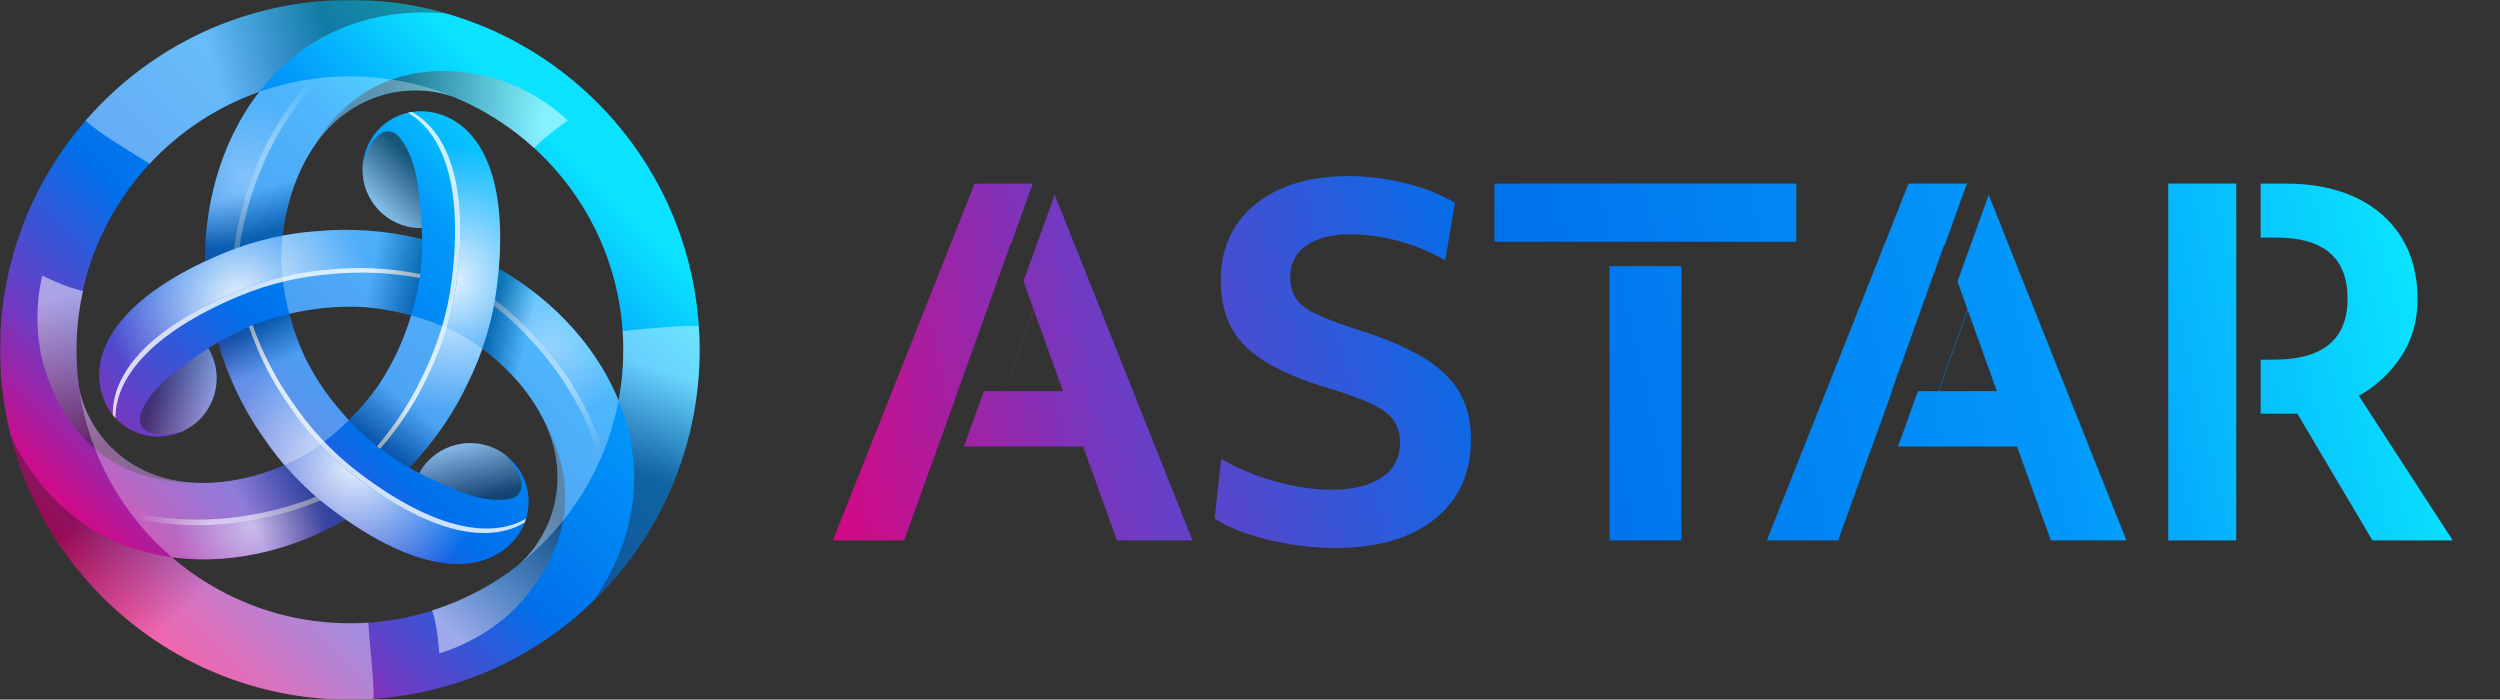 <svg width="1072" height="300" viewBox="0 0 1072 300" fill="none" xmlns="http://www.w3.org/2000/svg">
<rect x="0" y="0" width="1072" height="300" fill="#333333" stroke="none"/>
<mask id="mask0_288_744" style="mask-type:luminance" maskUnits="userSpaceOnUse" x="0" y="0" width="1072" height="300">
<path d="M1071.74 0H0V300H1071.74V0Z" fill="white"/>
</mask>
<g mask="url(#mask0_288_744)">
<path d="M299.648 139.821C294.026 57.173 222.47 -5.27 139.821 0.352C98.649 3.152 62.498 22.322 37.271 51.067L37.201 51.017C37.031 51.252 36.872 51.484 36.703 51.719C11.645 80.605 -2.449 119.013 0.352 160.179C0.618 164.102 1.08 167.962 1.638 171.789C1.638 171.79 1.638 171.79 1.638 171.791C1.664 171.964 1.689 172.136 1.713 172.309C2.091 174.834 2.529 177.336 3.028 179.815C3.029 179.816 3.029 179.818 3.029 179.819C3.038 179.864 3.047 179.909 3.056 179.954C3.511 182.199 4.016 184.423 4.569 186.629L4.57 186.633C4.57 186.635 4.571 186.637 4.571 186.638C21.895 255.723 86.622 304.652 160.179 299.648C242.827 294.027 305.27 222.469 299.648 139.821ZM266.998 142.042C267.69 152.217 267.05 162.18 265.238 171.765C265.215 171.71 265.198 171.652 265.175 171.598V171.597C254.301 145.016 232.79 125.826 213.873 115.225C217.702 70.185 202.422 51.21 185.128 48.123C184.658 48.032 184.185 47.955 183.704 47.895C169.979 46.135 157.427 55.837 155.669 69.561C153.908 83.287 163.61 95.839 177.335 97.6C178.532 97.751 179.716 97.793 180.889 97.775C180.965 99.295 181.013 100.91 181.026 102.599C165.036 98.637 150.088 97.861 136.46 99.086C131.364 99.426 126.264 100.068 121.192 101.016C122.893 85.807 128.599 68.732 139.671 56.237C150.374 44.158 166.287 37.234 183.646 39.011C186.937 39.348 190.448 40.156 193.609 41.217C193.754 41.266 193.909 41.307 194.052 41.357C194.054 41.354 194.057 41.351 194.059 41.348C234.267 57.727 263.858 95.887 266.998 142.042ZM162.449 164.953C162.438 164.969 162.427 164.985 162.416 165.002C158.837 170.164 154.58 175.254 149.583 180.177C142.093 172.207 136.075 163.624 131.51 154.745C131.276 154.269 131.026 153.817 130.798 153.333C130.789 153.316 130.781 153.298 130.772 153.28C128.09 147.597 125.81 141.363 124.045 134.572C134.704 132.064 145.157 131.142 155.139 131.628C155.668 131.663 156.185 131.673 156.718 131.717C156.737 131.718 156.757 131.72 156.777 131.721C163.029 132.239 169.557 133.379 176.31 135.241C173.153 145.721 168.726 155.231 163.316 163.63C163.021 164.071 162.754 164.513 162.449 164.953ZM111.194 39.359C111.166 39.395 111.135 39.429 111.107 39.466C93.533 62.162 87.666 90.369 87.937 112.048C47.02 131.252 38.227 153.972 44.2 170.492C44.357 170.944 44.527 171.393 44.715 171.839C50.054 184.606 64.732 190.625 77.496 185.285C90.263 179.947 96.283 165.269 90.946 152.503C90.478 151.39 89.923 150.343 89.32 149.337C90.613 148.501 92.002 147.643 93.477 146.777C98.04 162.609 104.791 176.001 112.668 187.192C115.505 191.428 118.604 195.515 121.953 199.426C107.93 205.56 90.286 209.158 73.925 205.817C58.112 202.587 44.16 192.268 37.02 176.346C35.666 173.328 34.61 169.884 33.949 166.616C33.542 163.76 33.201 160.882 33.002 157.958C29.347 104.227 62.683 56.392 111.194 39.359ZM157.958 266.998C126.051 269.168 96.225 258.285 73.683 238.94C102.126 242.811 129.487 233.788 148.126 222.713C185.232 248.568 209.313 244.825 220.636 231.389C220.95 231.027 221.253 230.656 221.545 230.269C229.933 219.263 227.807 203.542 216.8 195.157C205.793 186.769 190.072 188.896 181.685 199.901C180.955 200.862 180.326 201.866 179.756 202.891C178.395 202.194 176.966 201.425 175.489 200.587C186.929 188.713 195.08 176.148 200.837 163.724C203.091 159.141 205.085 154.403 206.801 149.536C219.131 158.614 231.08 172.101 236.369 187.949C241.478 203.258 239.518 220.501 229.3 234.646C227.363 237.327 224.907 239.964 222.407 242.171C222.371 242.203 222.335 242.237 222.3 242.27C204.423 256.32 182.304 265.342 157.958 266.998Z" fill="url(#paint0_linear_288_744)"/>
<path style="mix-blend-mode:overlay" opacity="0.9" d="M185.128 48.123C184.658 48.032 184.185 47.955 183.704 47.895C181.276 47.584 178.888 47.648 176.586 48.013C190.936 55.819 201.398 77.57 195.898 120.474C194.076 134.684 189.85 148.206 183.749 160.615C178.804 171.284 172.078 182.055 163.035 192.406C167.378 195.663 171.612 198.389 175.489 200.587C186.929 188.713 195.08 176.148 200.837 163.724C206.939 151.316 211.164 137.793 212.986 123.584C219.535 72.499 203.457 51.395 185.128 48.123Z" fill="url(#paint1_radial_288_744)"/>
<g style="mix-blend-mode:overlay" opacity="0.8">
<path d="M195.898 120.474C201.398 77.57 190.936 55.819 176.586 48.013C176.026 48.102 175.476 48.221 174.927 48.347C188.976 56.423 199.084 78.153 193.658 120.474C191.836 134.684 187.611 148.206 181.509 160.615C176.729 170.931 170.264 181.339 161.669 191.374C162.127 191.728 162.581 192.065 163.035 192.406C172.078 182.055 178.805 171.284 183.749 160.615C189.85 148.206 194.076 134.684 195.898 120.474Z" fill="white"/>
</g>
<path style="mix-blend-mode:overlay" opacity="0.5" d="M141.356 217.784C140.008 216.757 138.71 215.681 137.412 214.606C116.236 223.441 86.88 228.98 57.732 222.216C62.505 228.3 67.832 233.918 73.683 238.94C102.126 242.811 129.487 233.788 148.126 222.714C145.914 221.172 143.662 219.541 141.356 217.784Z" fill="url(#paint2_radial_288_744)"/>
<path style="mix-blend-mode:overlay" opacity="0.6" d="M137.412 214.606C136.764 214.068 136.111 213.536 135.475 212.987C114.138 221.513 84.649 226.61 55.566 219.362C56.275 220.324 56.995 221.277 57.732 222.216C86.88 228.98 116.236 223.441 137.412 214.606Z" fill="url(#paint3_linear_288_744)"/>
<path style="mix-blend-mode:overlay" opacity="0.9" d="M44.207 170.517C44.364 170.969 44.534 171.417 44.722 171.863C45.667 174.122 46.916 176.158 48.383 177.969C47.969 161.639 61.575 141.703 101.481 125.014C114.698 119.487 128.521 116.385 142.318 115.465C154.03 114.412 166.722 114.852 180.207 117.508C180.856 112.119 181.1 107.089 181.065 102.632C165.062 98.662 150.104 97.885 136.467 99.111C122.67 100.031 108.846 103.133 95.629 108.66C48.114 128.531 37.876 153.007 44.207 170.517Z" fill="url(#paint4_radial_288_744)"/>
<g style="mix-blend-mode:overlay" opacity="0.8">
<path d="M101.481 125.015C61.575 141.703 47.969 161.639 48.383 177.969C48.74 178.41 49.119 178.826 49.502 179.238C49.472 163.035 63.236 143.416 102.6 126.954C115.817 121.427 129.641 118.325 143.438 117.405C154.762 116.387 167.009 116.781 179.996 119.207C180.074 118.634 180.139 118.072 180.207 117.508C166.722 114.853 154.03 114.412 142.318 115.465C128.521 116.385 114.698 119.487 101.481 125.015Z" fill="white"/>
</g>
<path style="mix-blend-mode:overlay" opacity="0.4" d="M213.024 123.594C212.809 125.275 212.526 126.937 212.244 128.599C230.483 142.52 249.958 165.173 258.674 193.798C261.557 186.623 263.759 179.2 265.182 171.622C254.313 145.055 232.819 125.87 213.908 115.266C213.68 117.953 213.393 120.719 213.024 123.594Z" fill="url(#paint5_radial_288_744)"/>
<path style="mix-blend-mode:overlay" opacity="0.5" d="M212.244 128.599C212.103 129.429 211.968 130.261 211.81 131.086C229.863 145.3 249.022 168.29 257.286 197.101C257.765 196.006 258.23 194.906 258.674 193.798C249.958 165.173 230.483 142.52 212.244 128.599Z" fill="url(#paint6_linear_288_744)"/>
<path style="mix-blend-mode:overlay" opacity="0.9" d="M220.653 231.355C220.967 230.993 221.27 230.622 221.562 230.235C223.046 228.288 224.184 226.188 225.019 224.012C211.084 232.536 187.017 230.721 152.611 204.505C141.215 195.823 131.617 185.402 123.922 173.914C117.154 164.297 111.19 153.086 106.746 140.08C101.755 142.212 97.277 144.516 93.434 146.775C97.998 162.618 104.804 175.961 112.685 187.158C120.38 198.647 129.978 209.067 141.373 217.75C182.339 248.964 208.655 245.592 220.653 231.355Z" fill="url(#paint7_radial_288_744)"/>
<g style="mix-blend-mode:overlay" opacity="0.8">
<path d="M152.611 204.505C187.017 230.721 211.084 232.536 225.019 224.012C225.222 223.482 225.394 222.946 225.559 222.408C211.541 230.536 187.669 228.425 153.73 202.566C142.335 193.883 132.737 183.463 125.042 171.974C118.498 162.677 112.717 151.873 108.323 139.413C107.789 139.632 107.269 139.857 106.746 140.08C111.19 153.086 117.154 164.297 123.922 173.914C131.617 185.402 141.215 195.823 152.611 204.505Z" fill="white"/>
</g>
<path style="mix-blend-mode:overlay" opacity="0.3" d="M95.608 108.616C97.172 107.962 98.753 107.376 100.333 106.79C103.269 84.033 113.15 55.841 133.582 33.98C125.927 35.071 118.398 36.875 111.123 39.432C93.55 62.129 87.683 90.335 87.954 112.014C90.396 110.869 92.934 109.734 95.608 108.616Z" fill="url(#paint8_radial_288_744)"/>
<path style="mix-blend-mode:overlay" opacity="0.4" d="M100.333 106.79C101.123 106.497 101.91 106.198 102.704 105.921C105.987 83.18 116.318 55.093 137.137 33.531C135.949 33.663 134.764 33.811 133.582 33.98C113.15 55.841 103.269 84.033 100.333 106.79Z" fill="url(#paint9_linear_288_744)"/>
<path style="mix-blend-mode:multiply" opacity="0.4" d="M139.821 0.352C98.649 3.152 62.498 22.322 37.271 51.068C37.081 51.285 36.891 51.502 36.702 51.721L36.703 51.719C41.615 56.59 57.666 66.197 64.171 70.203C76.945 56.465 93.002 45.747 111.194 39.359C112.465 37.722 113.782 36.107 115.177 34.533C132.12 15.413 155.259 5.308 182.096 5.308C185.083 5.308 191.167 5.783 191.298 5.793C175.028 1.118 157.688 -0.864 139.821 0.352Z" fill="url(#paint10_linear_288_744)"/>
<path style="mix-blend-mode:multiply" opacity="0.4" d="M157.958 266.998C126.051 269.168 96.225 258.285 73.683 238.94L73.683 238.939C71.585 238.654 69.482 238.311 67.376 237.881C42.346 232.767 22.025 217.782 8.606 194.54C7.113 191.953 5.776 189.317 4.572 186.64C21.895 255.724 86.623 304.652 160.179 299.648C160.505 292.074 158.272 274.498 157.958 266.998Z" fill="url(#paint11_linear_288_744)"/>
<path style="mix-blend-mode:multiply" opacity="0.4" d="M299.648 139.821C295.04 139.349 272.532 141.126 266.998 142.042C267.69 152.217 267.05 162.18 265.238 171.765C266.015 173.671 266.751 175.607 267.413 177.589C275.499 201.822 272.681 226.914 259.263 250.156C257.797 252.694 256.214 255.126 254.534 257.467C254.502 257.511 254.465 257.562 254.438 257.599C254.437 257.601 254.507 257.541 254.547 257.505C285.013 227.864 302.759 185.552 299.648 139.821Z" fill="url(#paint12_linear_288_744)"/>
<path style="mix-blend-mode:multiply" opacity="0.5" d="M183.646 39.011C186.937 39.347 190.448 40.156 193.609 41.217C193.754 41.266 193.909 41.307 194.052 41.357C194.054 41.354 194.057 41.35 194.059 41.348C206.999 46.619 218.829 54.156 229.042 63.48C229.064 63.498 229.086 63.513 229.108 63.531C234.03 57.904 243.507 51.721 243.507 51.721C243.507 51.721 228.995 36.876 206.801 32.27C191.263 29.044 156.217 25.918 134.114 63.531C134.114 63.531 134.202 63.448 134.331 63.329C135.966 60.858 137.705 58.455 139.671 56.237C150.374 44.157 166.287 37.234 183.646 39.011Z" fill="url(#paint13_linear_288_744)"/>
<path style="mix-blend-mode:multiply" opacity="0.5" d="M229.296 234.633C227.359 237.314 224.904 239.951 222.404 242.158C222.289 242.259 222.176 242.372 222.061 242.472C222.063 242.475 222.064 242.48 222.066 242.483C211.031 251.053 198.588 257.53 185.408 261.713C185.381 261.723 185.357 261.734 185.33 261.744C187.742 268.82 188.359 280.119 188.359 280.119C188.359 280.119 208.47 274.974 223.557 258.056C234.119 246.212 254.349 217.425 232.827 179.477C232.827 179.477 232.855 179.595 232.894 179.766C234.216 182.418 235.427 185.124 236.366 187.936C241.475 203.245 239.515 220.488 229.296 234.633Z" fill="url(#paint14_linear_288_744)"/>
<path style="mix-blend-mode:multiply" opacity="0.5" d="M37.072 176.39C35.718 173.372 34.662 169.927 34.001 166.659C33.971 166.509 33.929 166.354 33.901 166.205C33.897 166.205 33.892 166.204 33.889 166.204C31.984 152.362 32.596 138.348 35.564 124.842C35.569 124.814 35.571 124.787 35.576 124.759C28.242 123.31 18.148 118.194 18.148 118.194C18.148 118.194 12.549 138.184 19.657 159.708C24.632 174.777 39.448 206.691 83.073 207.026C83.073 207.026 82.957 206.991 82.789 206.939C79.831 206.759 76.882 206.454 73.978 205.861C58.165 202.631 44.213 192.312 37.072 176.39Z" fill="url(#paint15_linear_288_744)"/>
<path style="mix-blend-mode:multiply" opacity="0.6" d="M177.335 97.6C178.532 97.751 179.716 97.793 180.889 97.775C180.889 97.775 180.106 82.189 178.192 74.193C176.278 66.197 173.456 60.901 170.355 57.904C168.134 55.757 161.122 53.083 155.669 69.561C153.908 83.287 163.61 95.839 177.335 97.6Z" fill="url(#paint16_linear_288_744)"/>
<path style="mix-blend-mode:multiply" opacity="0.5" d="M90.953 152.528C90.485 151.415 89.93 150.368 89.327 149.362C89.327 149.362 76.221 157.833 70.253 163.489C64.285 169.144 61.11 174.236 60.065 178.42C59.316 181.417 60.506 188.827 77.504 185.31C90.27 179.972 96.29 165.294 90.953 152.528Z" fill="url(#paint17_linear_288_744)"/>
<path style="mix-blend-mode:multiply" opacity="0.6" d="M181.705 199.86C180.975 200.822 180.347 201.826 179.776 202.851C179.776 202.851 193.666 209.965 201.548 212.306C209.429 214.647 215.427 214.85 219.573 213.664C222.543 212.814 228.365 208.078 216.82 195.117C205.814 186.729 190.093 188.855 181.705 199.86Z" fill="url(#paint18_linear_288_744)"/>
<path style="mix-blend-mode:multiply" opacity="0.3" d="M176.31 135.241C173.153 145.721 168.726 155.231 163.316 163.63C163.021 164.071 162.754 164.513 162.449 164.953C162.438 164.969 162.427 164.985 162.416 165.002C158.837 170.164 154.58 175.254 149.583 180.177C153.017 183.83 156.731 187.367 160.809 190.723C165.93 194.765 170.95 198.014 175.489 200.587C186.929 188.713 195.08 176.148 200.837 163.724C203.091 159.141 205.085 154.403 206.801 149.536C201.523 145.651 196.177 142.56 191.251 140.46C186.157 138.288 181.177 136.583 176.31 135.241Z" fill="url(#paint19_linear_288_744)"/>
<path style="mix-blend-mode:multiply" opacity="0.3" d="M73.683 238.94C102.126 242.811 129.487 233.788 148.126 222.713C145.914 221.172 143.662 219.541 141.356 217.784C134.162 212.302 127.688 206.125 121.953 199.426C107.93 205.56 90.286 209.158 73.925 205.817C58.112 202.587 44.16 192.268 37.02 176.346C35.666 173.328 34.61 169.884 33.949 166.616C38.081 195.612 52.713 220.943 73.683 238.94Z" fill="url(#paint20_linear_288_744)"/>
<path style="mix-blend-mode:multiply" opacity="0.3" d="M149.583 180.177C142.093 172.207 136.076 163.624 131.51 154.745C131.276 154.269 131.026 153.817 130.798 153.333C130.789 153.316 130.781 153.298 130.772 153.28C128.09 147.597 125.81 141.363 124.045 134.572C119.175 135.718 114.266 137.163 109.332 139.012C103.284 141.421 97.969 144.138 93.477 146.777C98.04 162.609 104.791 176.001 112.668 187.192C115.505 191.428 118.604 195.515 121.953 199.426C127.966 196.797 133.324 193.708 137.611 190.488C142.032 187.168 145.993 183.714 149.583 180.177Z" fill="url(#paint21_linear_288_744)"/>
<path style="mix-blend-mode:multiply" opacity="0.3" d="M111.107 39.466C93.533 62.162 87.666 90.369 87.937 112.048C90.388 110.898 92.938 109.758 95.623 108.635C103.957 105.15 112.534 102.634 121.192 101.016C122.893 85.807 128.599 68.733 139.671 56.237C150.374 44.158 166.287 37.234 183.646 39.011C186.937 39.348 190.448 40.156 193.609 41.217C193.755 41.266 193.909 41.307 194.052 41.357C194.054 41.355 194.057 41.351 194.059 41.348C178.067 34.833 160.4 31.754 142.042 33.002C131.26 33.736 120.929 35.942 111.194 39.359C111.167 39.395 111.135 39.43 111.107 39.466Z" fill="url(#paint22_linear_288_744)"/>
<path style="mix-blend-mode:multiply" opacity="0.3" d="M265.175 171.597C254.301 145.016 232.79 125.826 213.873 115.225C213.644 117.921 213.356 120.698 212.986 123.584C211.837 132.544 209.729 141.23 206.801 149.536C219.131 158.614 231.08 172.101 236.369 187.949C241.478 203.258 239.518 220.501 229.3 234.646C227.363 237.327 224.907 239.964 222.407 242.171C222.371 242.203 222.335 242.237 222.299 242.27C244.322 224.962 259.897 200.016 265.238 171.765C265.215 171.71 265.198 171.652 265.175 171.598V171.597Z" fill="url(#paint23_linear_288_744)"/>
<path style="mix-blend-mode:multiply" opacity="0.3" d="M121.103 119.055C121.768 124.54 122.777 129.696 124.045 134.572C134.704 132.064 145.157 131.142 155.139 131.628C155.668 131.663 156.185 131.673 156.718 131.717C156.737 131.718 156.757 131.72 156.777 131.721C163.029 132.239 169.557 133.379 176.31 135.241C177.755 130.447 178.959 125.469 179.825 120.268C180.766 113.802 181.068 107.823 181.026 102.599C165.036 98.636 150.088 97.861 136.46 99.086C131.364 99.426 126.264 100.068 121.192 101.016C120.462 107.541 120.457 113.729 121.103 119.055Z" fill="url(#paint24_linear_288_744)"/>
<path d="M853.693 104.894L831.145 167.711H831.313L853.827 105.269L853.693 104.894Z" fill="url(#paint25_linear_288_744)"/>
<path d="M453.239 104.894L430.691 167.711H430.76L453.324 105.131L453.239 104.894Z" fill="url(#paint26_linear_288_744)"/>
<path d="M438.872 120.584L455.789 167.712H421.88L413.313 191.47H464.446L478.943 231.734H511.357L452.25 83.479L438.872 120.584Z" fill="url(#paint27_linear_288_744)"/>
<path d="M410.691 167.711L433.239 104.894L433.324 105.131L442.847 78.72H417.938L357.135 231.734H387.676L410.76 167.711H410.691Z" fill="url(#paint28_linear_288_744)"/>
<path d="M609.608 152.911C602.226 148.555 592.428 144.489 580.214 140.731C573.235 138.453 567.763 136.339 563.805 134.388C559.844 132.447 557.094 130.23 555.552 127.748C554.007 125.266 553.236 122.345 553.236 118.99C553.236 113.081 555.516 108.52 560.082 105.297C564.642 102.075 571.019 100.466 579.208 100.466C585.919 100.466 592.931 101.472 600.247 103.484C607.56 105.497 614.038 108.249 619.677 111.738L623.903 86.978C618.132 83.485 611.12 80.702 602.864 78.623C594.611 76.539 586.386 75.503 578.202 75.503C567.058 75.503 557.395 77.311 549.209 80.936C541.022 84.563 534.679 89.731 530.185 96.437C525.685 103.152 523.438 111.068 523.438 120.195C523.438 127.983 524.95 134.725 527.968 140.429C530.989 146.134 535.923 151.067 542.766 155.23C549.612 159.392 558.603 163.151 569.744 166.501C577.798 168.917 584.039 171.205 588.47 173.35C592.898 175.495 595.985 177.88 597.731 180.495C599.473 183.115 600.349 186.235 600.349 189.856C600.349 196.168 597.762 201.102 592.596 204.656C587.428 208.211 580.28 209.988 571.154 209.988C563.233 209.988 554.947 208.752 546.29 206.265C537.633 203.783 530.083 200.596 523.64 196.705L520.821 222.271C524.577 224.824 529.278 227.036 534.914 228.915C540.552 230.795 546.625 232.271 553.136 233.343C559.645 234.416 566.121 234.957 572.564 234.957C590.684 234.957 604.909 230.83 615.246 222.572C625.581 214.319 630.749 202.879 630.749 188.247C630.749 180.464 629.069 173.717 625.716 168.013C622.36 162.308 616.99 157.278 609.608 152.911Z" fill="url(#paint29_linear_288_744)"/>
<path d="M770.273 78.72H640.818V103.673H770.273V78.72Z" fill="url(#paint30_linear_288_744)"/>
<path d="M720.946 114.133H690.142V231.734H720.946V114.133Z" fill="url(#paint31_linear_288_744)"/>
<path d="M811.145 167.711L833.693 104.894L833.828 105.269L843.4 78.72H818.392L757.589 231.734H788.194L802.688 191.47H802.747L811.313 167.711H811.145Z" fill="url(#paint32_linear_288_744)"/>
<path d="M839.373 120.718L856.243 167.711H822.431L813.865 191.47H864.9L879.399 231.734H911.814L852.755 83.601L839.373 120.718Z" fill="url(#paint33_linear_288_744)"/>
<path d="M1011.47 169.724C1018.85 165.566 1024.89 159.959 1029.59 152.911C1034.29 145.868 1036.64 137.646 1036.64 128.249C1036.64 118.05 1034.35 109.255 1029.79 101.876C1025.23 94.496 1018.72 88.786 1010.26 84.762C1001.81 80.732 991.74 78.72 980.07 78.72H969.366V101.876H976.036C996.44 101.876 1006.64 110.599 1006.64 128.05C1006.64 145.496 996.1 154.224 975.03 154.224H969.366V177.374H985.1L1017.31 231.734H1051.74L1011.47 169.724Z" fill="url(#paint34_linear_288_744)"/>
<path d="M958.906 78.72H929.729V231.734H958.906V78.72Z" fill="url(#paint35_linear_288_744)"/>
</g>
<defs>
<linearGradient id="paint0_linear_288_744" x1="47.634" y1="252.373" x2="238.908" y2="61.098" gradientUnits="userSpaceOnUse">
<stop offset="0.001" stop-color="#E6007A"/>
<stop offset="0.207" stop-color="#703AC2"/>
<stop offset="0.456" stop-color="#0070EB"/>
<stop offset="0.768" stop-color="#0297FB"/>
<stop offset="1" stop-color="#0AE2FF"/>
</linearGradient>
<radialGradient id="paint1_radial_288_744" cx="0" cy="0" r="1" gradientUnits="userSpaceOnUse" gradientTransform="translate(192.756 119.637) scale(57.033 57.033)">
<stop stop-color="white"/>
<stop offset="1" stop-color="white" stop-opacity="0"/>
</radialGradient>
<radialGradient id="paint2_radial_288_744" cx="0" cy="0" r="1" gradientUnits="userSpaceOnUse" gradientTransform="translate(108.454 225.44) scale(33.182 33.182)">
<stop stop-color="white"/>
<stop offset="1" stop-color="white" stop-opacity="0"/>
</radialGradient>
<linearGradient id="paint3_linear_288_744" x1="58.658" y1="219.827" x2="90.643" y2="219.383" gradientUnits="userSpaceOnUse">
<stop stop-color="white" stop-opacity="0"/>
<stop offset="1" stop-color="white"/>
</linearGradient>
<radialGradient id="paint4_radial_288_744" cx="0" cy="0" r="1" gradientUnits="userSpaceOnUse" gradientTransform="translate(102.326 128.153) rotate(-120) scale(57.033)">
<stop stop-color="white"/>
<stop offset="1" stop-color="white" stop-opacity="0"/>
</radialGradient>
<radialGradient id="paint5_radial_288_744" cx="0" cy="0" r="1" gradientUnits="userSpaceOnUse" gradientTransform="translate(236.106 148.259) rotate(-120) scale(33.182)">
<stop stop-color="white"/>
<stop offset="1" stop-color="white" stop-opacity="0"/>
</radialGradient>
<linearGradient id="paint6_linear_288_744" x1="256.143" y1="194.191" x2="239.766" y2="166.713" gradientUnits="userSpaceOnUse">
<stop stop-color="white" stop-opacity="0"/>
<stop offset="1" stop-color="white"/>
</linearGradient>
<radialGradient id="paint7_radial_288_744" cx="0" cy="0" r="1" gradientUnits="userSpaceOnUse" gradientTransform="translate(152.213 199.566) rotate(120) scale(57.033)">
<stop stop-color="white"/>
<stop offset="1" stop-color="white" stop-opacity="0"/>
</radialGradient>
<radialGradient id="paint8_radial_288_744" cx="0" cy="0" r="1" gradientUnits="userSpaceOnUse" gradientTransform="translate(105.429 76.294) rotate(120) scale(33.182 33.182)">
<stop stop-color="white"/>
<stop offset="1" stop-color="white" stop-opacity="0"/>
</radialGradient>
<linearGradient id="paint9_linear_288_744" x1="135.188" y1="35.975" x2="119.58" y2="63.898" gradientUnits="userSpaceOnUse">
<stop stop-color="white" stop-opacity="0"/>
<stop offset="1" stop-color="white"/>
</linearGradient>
<linearGradient id="paint10_linear_288_744" x1="142.142" y1="21.782" x2="93.275" y2="35.997" gradientUnits="userSpaceOnUse">
<stop stop-color="#231F20"/>
<stop offset="1" stop-color="white"/>
</linearGradient>
<linearGradient id="paint11_linear_288_744" x1="49.793" y1="208.156" x2="90.663" y2="250.803" gradientUnits="userSpaceOnUse">
<stop stop-color="#231F20"/>
<stop offset="1" stop-color="white"/>
</linearGradient>
<linearGradient id="paint12_linear_288_744" x1="269.146" y1="201.728" x2="283.361" y2="158.488" gradientUnits="userSpaceOnUse">
<stop stop-color="#231F20"/>
<stop offset="1" stop-color="white"/>
</linearGradient>
<linearGradient id="paint13_linear_288_744" x1="164.408" y1="46.508" x2="229.924" y2="61.51" gradientUnits="userSpaceOnUse">
<stop stop-color="#231F20"/>
<stop offset="1" stop-color="white"/>
</linearGradient>
<linearGradient id="paint14_linear_288_744" x1="232.422" y1="214.224" x2="186.673" y2="263.462" gradientUnits="userSpaceOnUse">
<stop stop-color="#231F20"/>
<stop offset="1" stop-color="white"/>
</linearGradient>
<linearGradient id="paint15_linear_288_744" x1="53.184" y1="189.302" x2="33.417" y2="125.063" gradientUnits="userSpaceOnUse">
<stop stop-color="#231F20"/>
<stop offset="1" stop-color="white"/>
</linearGradient>
<linearGradient id="paint16_linear_288_744" x1="178.731" y1="70.672" x2="158" y2="91.404" gradientUnits="userSpaceOnUse">
<stop stop-color="#231F20"/>
<stop offset="1" stop-color="white"/>
</linearGradient>
<linearGradient id="paint17_linear_288_744" x1="66.935" y1="164.782" x2="95.254" y2="172.37" gradientUnits="userSpaceOnUse">
<stop stop-color="#231F20"/>
<stop offset="1" stop-color="white"/>
</linearGradient>
<linearGradient id="paint18_linear_288_744" x1="204.327" y1="214.534" x2="196.738" y2="186.214" gradientUnits="userSpaceOnUse">
<stop stop-color="#231F20"/>
<stop offset="1" stop-color="white"/>
</linearGradient>
<linearGradient id="paint19_linear_288_744" x1="161.22" y1="189.352" x2="173.659" y2="172.174" gradientUnits="userSpaceOnUse">
<stop stop-color="#231F20"/>
<stop offset="1" stop-color="white"/>
</linearGradient>
<linearGradient id="paint20_linear_288_744" x1="118.389" y1="181.915" x2="93.512" y2="193.761" gradientUnits="userSpaceOnUse">
<stop stop-color="#231F20"/>
<stop offset="1" stop-color="white"/>
</linearGradient>
<linearGradient id="paint21_linear_288_744" x1="109.362" y1="140.504" x2="117.062" y2="156.496" gradientUnits="userSpaceOnUse">
<stop stop-color="#231F20"/>
<stop offset="1" stop-color="white"/>
</linearGradient>
<linearGradient id="paint22_linear_288_744" x1="145.183" y1="91.112" x2="139.852" y2="72.75" gradientUnits="userSpaceOnUse">
<stop stop-color="#231F20"/>
<stop offset="1" stop-color="white"/>
</linearGradient>
<linearGradient id="paint23_linear_288_744" x1="202.637" y1="175.182" x2="218.038" y2="178.736" gradientUnits="userSpaceOnUse">
<stop stop-color="#231F20"/>
<stop offset="1" stop-color="white"/>
</linearGradient>
<linearGradient id="paint24_linear_288_744" x1="178.468" y1="123.158" x2="158.922" y2="119.604" gradientUnits="userSpaceOnUse">
<stop stop-color="#231F20"/>
<stop offset="1" stop-color="white"/>
</linearGradient>
<linearGradient id="paint25_linear_288_744" x1="361.111" y1="246.472" x2="1046.03" y2="89.723" gradientUnits="userSpaceOnUse">
<stop offset="0.001" stop-color="#E6007A"/>
<stop offset="0.207" stop-color="#703AC2"/>
<stop offset="0.456" stop-color="#0070EB"/>
<stop offset="0.768" stop-color="#0297FB"/>
<stop offset="1" stop-color="#0AE2FF"/>
</linearGradient>
<linearGradient id="paint26_linear_288_744" x1="341.18" y1="159.376" x2="1026.1" y2="2.628" gradientUnits="userSpaceOnUse">
<stop offset="0.001" stop-color="#E6007A"/>
<stop offset="0.207" stop-color="#703AC2"/>
<stop offset="0.456" stop-color="#0070EB"/>
<stop offset="0.768" stop-color="#0297FB"/>
<stop offset="1" stop-color="#0AE2FF"/>
</linearGradient>
<linearGradient id="paint27_linear_288_744" x1="328.789" y1="192.625" x2="1013.71" y2="35.877" gradientUnits="userSpaceOnUse">
<stop offset="0.001" stop-color="#E6007A"/>
<stop offset="0.207" stop-color="#703AC2"/>
<stop offset="0.456" stop-color="#0070EB"/>
<stop offset="0.768" stop-color="#0297FB"/>
<stop offset="1" stop-color="#0AE2FF"/>
</linearGradient>
<linearGradient id="paint28_linear_288_744" x1="324.34" y1="173.185" x2="1009.26" y2="16.436" gradientUnits="userSpaceOnUse">
<stop offset="0.001" stop-color="#E6007A"/>
<stop offset="0.207" stop-color="#703AC2"/>
<stop offset="0.456" stop-color="#0070EB"/>
<stop offset="0.768" stop-color="#0297FB"/>
<stop offset="1" stop-color="#0AE2FF"/>
</linearGradient>
<linearGradient id="paint29_linear_288_744" x1="332.962" y1="210.859" x2="1017.88" y2="54.111" gradientUnits="userSpaceOnUse">
<stop offset="0.001" stop-color="#E6007A"/>
<stop offset="0.207" stop-color="#703AC2"/>
<stop offset="0.456" stop-color="#0070EB"/>
<stop offset="0.768" stop-color="#0297FB"/>
<stop offset="1" stop-color="#0AE2FF"/>
</linearGradient>
<linearGradient id="paint30_linear_288_744" x1="325.483" y1="178.176" x2="1010.4" y2="21.428" gradientUnits="userSpaceOnUse">
<stop offset="0.001" stop-color="#E6007A"/>
<stop offset="0.207" stop-color="#703AC2"/>
<stop offset="0.456" stop-color="#0070EB"/>
<stop offset="0.768" stop-color="#0297FB"/>
<stop offset="1" stop-color="#0AE2FF"/>
</linearGradient>
<linearGradient id="paint31_linear_288_744" x1="343.258" y1="255.845" x2="1028.18" y2="99.097" gradientUnits="userSpaceOnUse">
<stop offset="0.001" stop-color="#E6007A"/>
<stop offset="0.207" stop-color="#703AC2"/>
<stop offset="0.456" stop-color="#0070EB"/>
<stop offset="0.768" stop-color="#0297FB"/>
<stop offset="1" stop-color="#0AE2FF"/>
</linearGradient>
<linearGradient id="paint32_linear_288_744" x1="344.272" y1="260.277" x2="1029.19" y2="103.529" gradientUnits="userSpaceOnUse">
<stop offset="0.001" stop-color="#E6007A"/>
<stop offset="0.207" stop-color="#703AC2"/>
<stop offset="0.456" stop-color="#0070EB"/>
<stop offset="0.768" stop-color="#0297FB"/>
<stop offset="1" stop-color="#0AE2FF"/>
</linearGradient>
<linearGradient id="paint33_linear_288_744" x1="348.734" y1="279.774" x2="1033.66" y2="123.026" gradientUnits="userSpaceOnUse">
<stop offset="0.001" stop-color="#E6007A"/>
<stop offset="0.207" stop-color="#703AC2"/>
<stop offset="0.456" stop-color="#0070EB"/>
<stop offset="0.768" stop-color="#0297FB"/>
<stop offset="1" stop-color="#0AE2FF"/>
</linearGradient>
<linearGradient id="paint34_linear_288_744" x1="354.587" y1="305.349" x2="1039.46" y2="148.611" gradientUnits="userSpaceOnUse">
<stop offset="0.001" stop-color="#E6007A"/>
<stop offset="0.207" stop-color="#703AC2"/>
<stop offset="0.456" stop-color="#0070EB"/>
<stop offset="0.768" stop-color="#0297FB"/>
<stop offset="1" stop-color="#0AE2FF"/>
</linearGradient>
<linearGradient id="paint35_linear_288_744" x1="351.29" y1="290.945" x2="1036.21" y2="134.197" gradientUnits="userSpaceOnUse">
<stop offset="0.001" stop-color="#E6007A"/>
<stop offset="0.207" stop-color="#703AC2"/>
<stop offset="0.456" stop-color="#0070EB"/>
<stop offset="0.768" stop-color="#0297FB"/>
<stop offset="1" stop-color="#0AE2FF"/>
</linearGradient>
</defs>
</svg>
